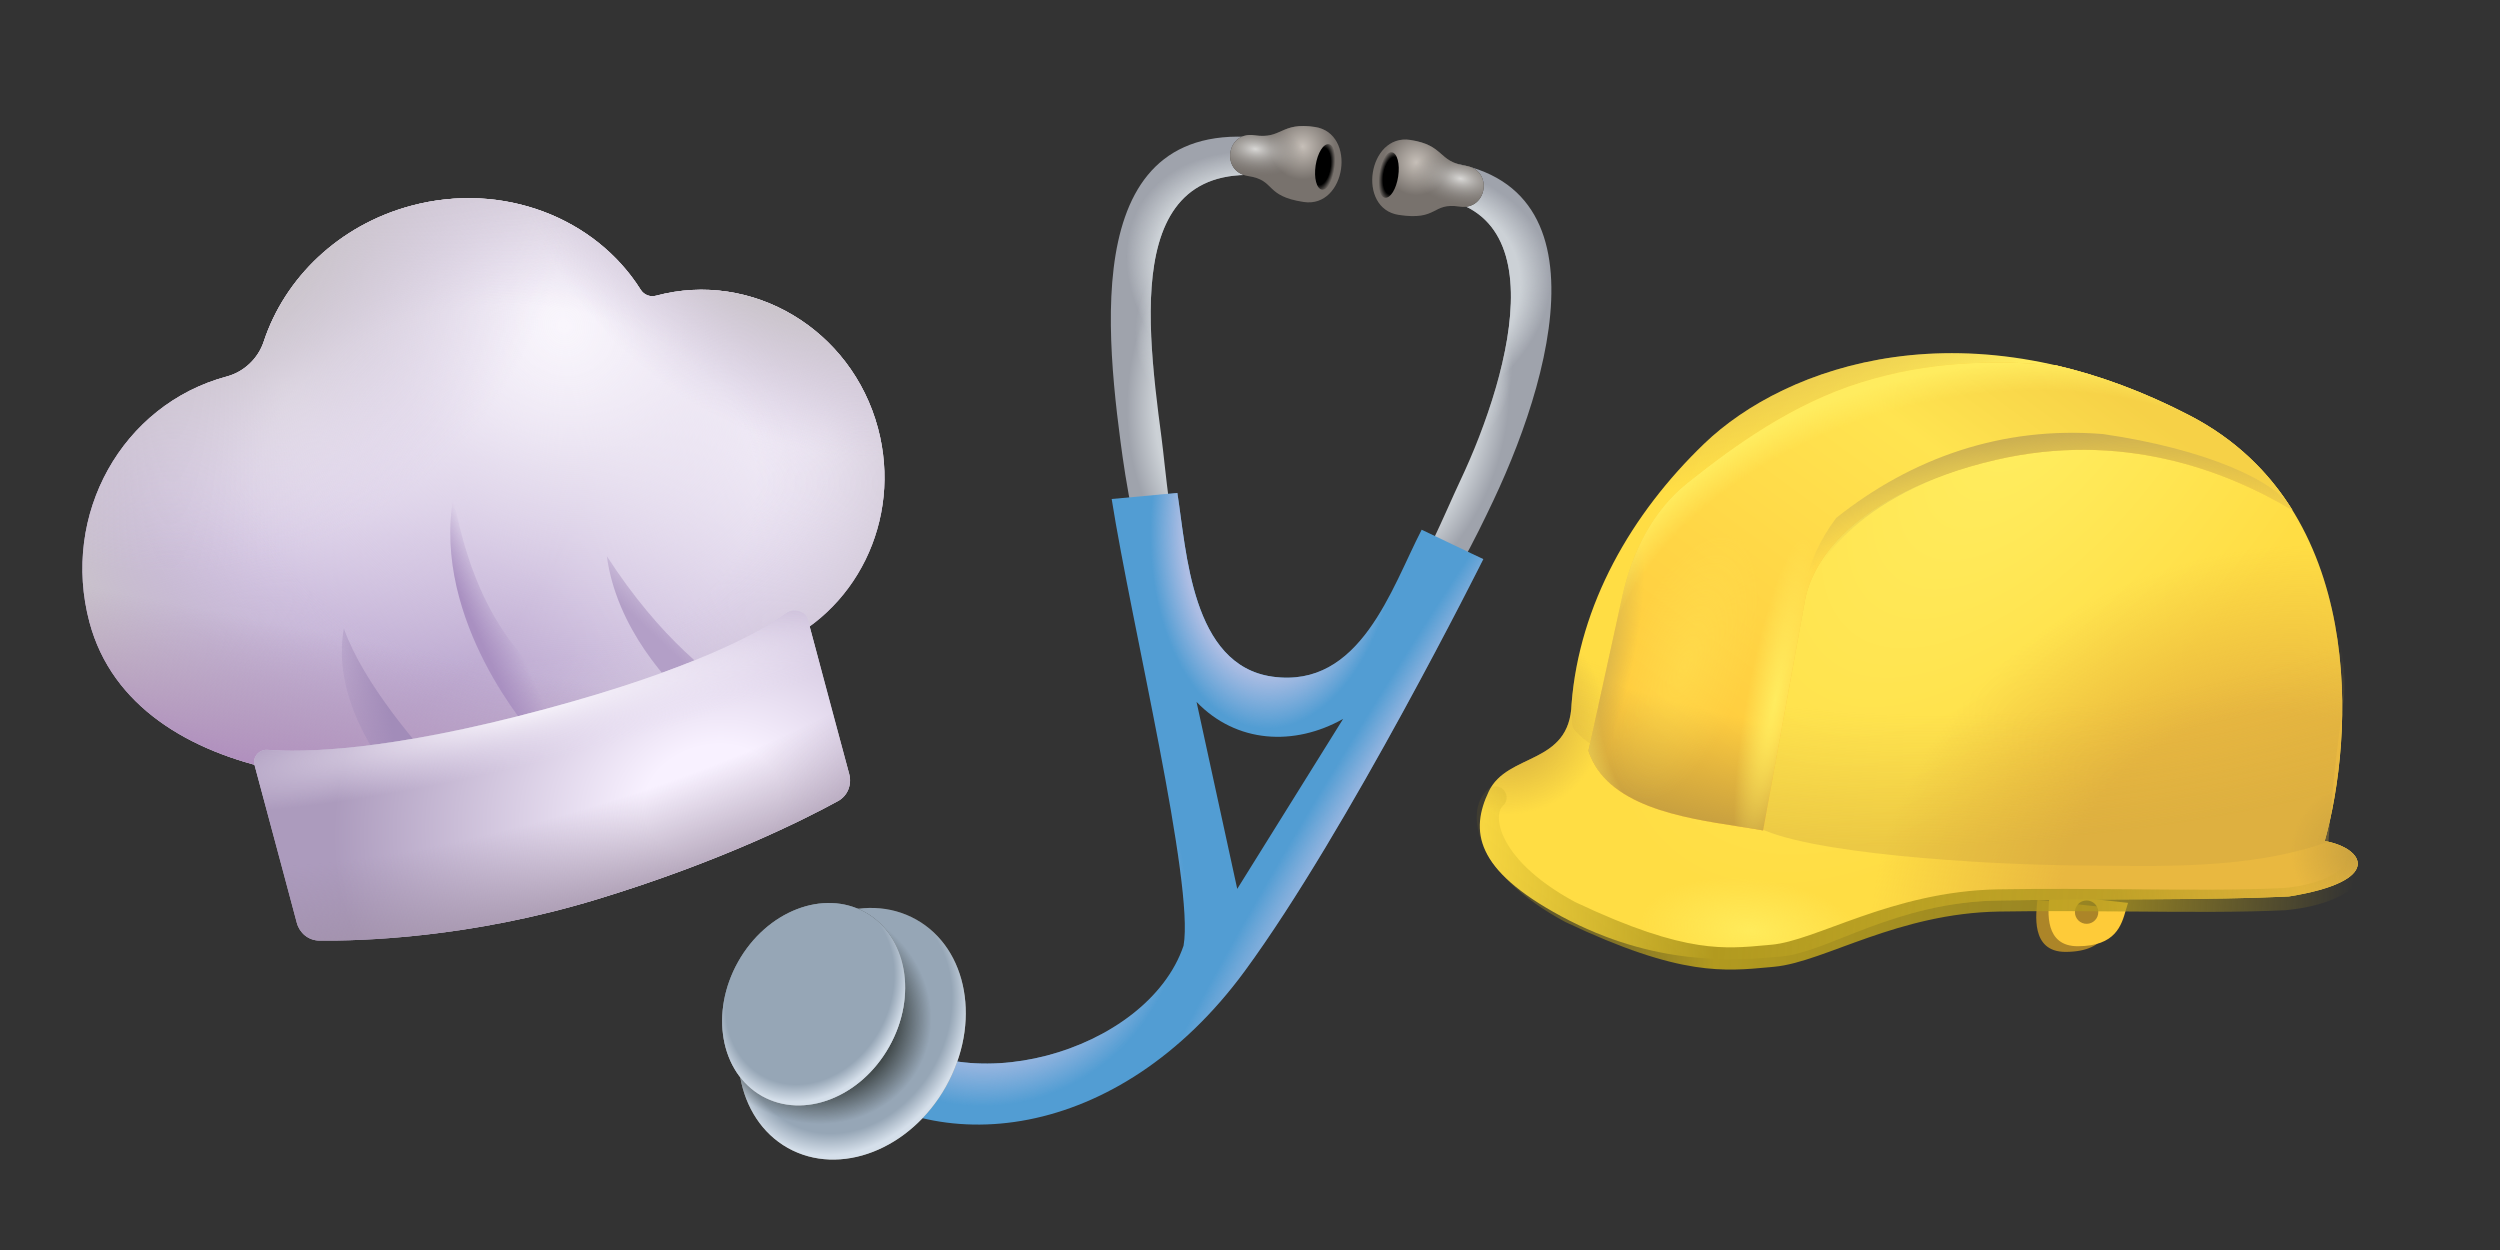 <svg viewBox="0 0 240 120" fill="none" xmlns="http://www.w3.org/2000/svg">
<rect x="0" y="0" width="240" height="120" fill="#333333" stroke="none"/>
<path d="M8.592 59.747C5.821 49.406 11.72 38.84 21.769 36.147C23.43 35.702 24.783 34.421 25.322 32.788C27.33 26.707 32.509 21.622 39.473 19.756C48.269 17.399 57.165 20.914 61.507 27.817C61.816 28.308 62.414 28.542 62.974 28.392C72.2 25.919 81.742 31.613 84.286 41.108C86.652 49.938 82.133 58.946 74.068 62.153C72.853 62.636 71.669 63.21 70.596 63.956C65.15 67.744 57.846 70.496 51.389 72.701C38.154 77.22 12.902 75.832 8.592 59.747Z" fill="url(#paint0_radial_7656_662)"/>
<path d="M8.592 59.747C5.821 49.406 11.72 38.84 21.769 36.147C23.43 35.702 24.783 34.421 25.322 32.788C27.33 26.707 32.509 21.622 39.473 19.756C48.269 17.399 57.165 20.914 61.507 27.817C61.816 28.308 62.414 28.542 62.974 28.392C72.2 25.919 81.742 31.613 84.286 41.108C86.652 49.938 82.133 58.946 74.068 62.153C72.853 62.636 71.669 63.21 70.596 63.956C65.15 67.744 57.846 70.496 51.389 72.701C38.154 77.22 12.902 75.832 8.592 59.747Z" fill="url(#paint1_radial_7656_662)"/>
<path d="M8.592 59.747C5.821 49.406 11.72 38.84 21.769 36.147C23.43 35.702 24.783 34.421 25.322 32.788C27.33 26.707 32.509 21.622 39.473 19.756C48.269 17.399 57.165 20.914 61.507 27.817C61.816 28.308 62.414 28.542 62.974 28.392C72.2 25.919 81.742 31.613 84.286 41.108C86.652 49.938 82.133 58.946 74.068 62.153C72.853 62.636 71.669 63.21 70.596 63.956C65.15 67.744 57.846 70.496 51.389 72.701C38.154 77.22 12.902 75.832 8.592 59.747Z" fill="url(#paint2_radial_7656_662)"/>
<path d="M8.592 59.747C5.821 49.406 11.72 38.84 21.769 36.147C23.43 35.702 24.783 34.421 25.322 32.788C27.33 26.707 32.509 21.622 39.473 19.756C48.269 17.399 57.165 20.914 61.507 27.817C61.816 28.308 62.414 28.542 62.974 28.392C72.2 25.919 81.742 31.613 84.286 41.108C86.652 49.938 82.133 58.946 74.068 62.153C72.853 62.636 71.669 63.21 70.596 63.956C65.15 67.744 57.846 70.496 51.389 72.701C38.154 77.22 12.902 75.832 8.592 59.747Z" fill="url(#paint3_radial_7656_662)"/>
<path d="M8.592 59.747C5.821 49.406 11.72 38.84 21.769 36.147C23.43 35.702 24.783 34.421 25.322 32.788C27.33 26.707 32.509 21.622 39.473 19.756C48.269 17.399 57.165 20.914 61.507 27.817C61.816 28.308 62.414 28.542 62.974 28.392C72.2 25.919 81.742 31.613 84.286 41.108C86.652 49.938 82.133 58.946 74.068 62.153C72.853 62.636 71.669 63.21 70.596 63.956C65.15 67.744 57.846 70.496 51.389 72.701C38.154 77.22 12.902 75.832 8.592 59.747Z" fill="url(#paint4_radial_7656_662)"/>
<path d="M8.592 59.747C5.821 49.406 11.72 38.84 21.769 36.147C23.43 35.702 24.783 34.421 25.322 32.788C27.33 26.707 32.509 21.622 39.473 19.756C48.269 17.399 57.165 20.914 61.507 27.817C61.816 28.308 62.414 28.542 62.974 28.392C72.2 25.919 81.742 31.613 84.286 41.108C86.652 49.938 82.133 58.946 74.068 62.153C72.853 62.636 71.669 63.21 70.596 63.956C65.15 67.744 57.846 70.496 51.389 72.701C38.154 77.22 12.902 75.832 8.592 59.747Z" fill="url(#paint5_radial_7656_662)"/>
<path d="M8.592 59.747C5.821 49.406 11.72 38.84 21.769 36.147C23.43 35.702 24.783 34.421 25.322 32.788C27.33 26.707 32.509 21.622 39.473 19.756C48.269 17.399 57.165 20.914 61.507 27.817C61.816 28.308 62.414 28.542 62.974 28.392C72.2 25.919 81.742 31.613 84.286 41.108C86.652 49.938 82.133 58.946 74.068 62.153C72.853 62.636 71.669 63.21 70.596 63.956C65.15 67.744 57.846 70.496 51.389 72.701C38.154 77.22 12.902 75.832 8.592 59.747Z" fill="url(#paint6_radial_7656_662)"/>
<path d="M8.592 59.747C5.821 49.406 11.72 38.84 21.769 36.147C23.43 35.702 24.783 34.421 25.322 32.788C27.33 26.707 32.509 21.622 39.473 19.756C48.269 17.399 57.165 20.914 61.507 27.817C61.816 28.308 62.414 28.542 62.974 28.392C72.2 25.919 81.742 31.613 84.286 41.108C86.652 49.938 82.133 58.946 74.068 62.153C72.853 62.636 71.669 63.21 70.596 63.956C65.15 67.744 57.846 70.496 51.389 72.701C38.154 77.22 12.902 75.832 8.592 59.747Z" fill="url(#paint7_radial_7656_662)"/>
<path d="M8.592 59.747C5.821 49.406 11.72 38.84 21.769 36.147C23.43 35.702 24.783 34.421 25.322 32.788C27.33 26.707 32.509 21.622 39.473 19.756C48.269 17.399 57.165 20.914 61.507 27.817C61.816 28.308 62.414 28.542 62.974 28.392C72.2 25.919 81.742 31.613 84.286 41.108C86.652 49.938 82.133 58.946 74.068 62.153C72.853 62.636 71.669 63.21 70.596 63.956C65.15 67.744 57.846 70.496 51.389 72.701C38.154 77.22 12.902 75.832 8.592 59.747Z" fill="url(#paint8_linear_7656_662)"/>
<path d="M43.045 74.791C40.144 71.701 34.876 65.611 33.01 60.338C31.868 66.643 35.962 72.681 38.532 75.746L43.045 74.791Z" fill="url(#paint9_linear_7656_662)"/>
<path d="M71.497 66.939C68.617 65.258 63.444 61.405 58.256 53.39C59.196 60.268 64.058 65.541 66.981 68.149L71.497 66.939Z" fill="url(#paint10_linear_7656_662)"/>
<path d="M43.523 47.727C45.621 59.275 50.842 65.79 58.27 68.291L51.102 70.473C51.102 70.473 41.431 59.669 43.523 47.727Z" fill="url(#paint11_linear_7656_662)"/>
<path d="M24.428 73.412C24.23 72.672 24.903 71.927 25.668 71.986C28.92 72.238 37.139 72.18 52.426 68.051C66.692 64.197 72.984 60.669 75.516 58.849C76.189 58.365 77.338 58.687 77.552 59.487L81.525 74.312C81.797 75.328 81.371 76.395 80.448 76.9C77.253 78.649 69.184 82.718 57.327 86.328C45.097 90.051 34.608 90.341 30.636 90.292C29.619 90.28 28.76 89.578 28.496 88.595L24.428 73.412Z" fill="url(#paint12_radial_7656_662)"/>
<path d="M24.428 73.412C24.23 72.672 24.903 71.927 25.668 71.986C28.92 72.238 37.139 72.18 52.426 68.051C66.692 64.197 72.984 60.669 75.516 58.849C76.189 58.365 77.338 58.687 77.552 59.487L81.525 74.312C81.797 75.328 81.371 76.395 80.448 76.9C77.253 78.649 69.184 82.718 57.327 86.328C45.097 90.051 34.608 90.341 30.636 90.292C29.619 90.28 28.76 89.578 28.496 88.595L24.428 73.412Z" fill="url(#paint13_radial_7656_662)"/>
<path d="M24.428 73.412C24.23 72.672 24.903 71.927 25.668 71.986C28.92 72.238 37.139 72.18 52.426 68.051C66.692 64.197 72.984 60.669 75.516 58.849C76.189 58.365 77.338 58.687 77.552 59.487L81.525 74.312C81.797 75.328 81.371 76.395 80.448 76.9C77.253 78.649 69.184 82.718 57.327 86.328C45.097 90.051 34.608 90.341 30.636 90.292C29.619 90.28 28.76 89.578 28.496 88.595L24.428 73.412Z" fill="url(#paint14_radial_7656_662)"/>
<path d="M24.428 73.412C24.23 72.672 24.903 71.927 25.668 71.986C28.92 72.238 37.139 72.18 52.426 68.051C66.692 64.197 72.984 60.669 75.516 58.849C76.189 58.365 77.338 58.687 77.552 59.487L81.525 74.312C81.797 75.328 81.371 76.395 80.448 76.9C77.253 78.649 69.184 82.718 57.327 86.328C45.097 90.051 34.608 90.341 30.636 90.292C29.619 90.28 28.76 89.578 28.496 88.595L24.428 73.412Z" fill="url(#paint15_radial_7656_662)"/>
<path d="M198.316 91.382C202.487 91.363 202.588 88.718 203.117 87.219L195.593 86.389C195.48 87.63 194.872 91.398 198.316 91.382Z" fill="#AC8528"/>
<path fill-rule="evenodd" clip-rule="evenodd" d="M204.09 87.338C203.662 88.842 203.098 90.821 199.492 90.838C196.256 90.853 196.597 87.526 196.744 86.096C196.753 86.004 196.762 85.92 196.769 85.845L204.293 86.674C204.221 86.878 204.157 87.102 204.09 87.338ZM200.113 88.669C199.504 88.558 199.1 87.974 199.211 87.365C199.322 86.755 199.906 86.352 200.515 86.463C201.125 86.573 201.529 87.157 201.418 87.767C201.307 88.376 200.723 88.78 200.113 88.669Z" fill="#FECB39"/>
<path d="M210.259 39.917C227.306 48.781 225.97 70.823 223.171 80.736C227.014 81.436 228.88 84.595 219.719 86.063C212.207 86.431 201.812 86.274 191.854 86.445C181.896 86.616 175.54 91.404 170.997 91.817C166.455 92.23 158.83 92.782 149.895 87.972C141.533 83.47 141.138 79.721 142.923 75.98C144.709 72.239 150.697 73.486 150.872 67.562C151.609 58.074 156.575 49.342 163.613 42.585C171.435 35.076 188.95 28.837 210.259 39.917Z" fill="url(#paint16_radial_7656_662)"/>
<path d="M210.259 39.917C227.306 48.781 225.97 70.823 223.171 80.736C227.014 81.436 228.88 84.595 219.719 86.063C212.207 86.431 201.812 86.274 191.854 86.445C181.896 86.616 175.54 91.404 170.997 91.817C166.455 92.23 158.83 92.782 149.895 87.972C141.533 83.47 141.138 79.721 142.923 75.98C144.709 72.239 150.697 73.486 150.872 67.562C151.609 58.074 156.575 49.342 163.613 42.585C171.435 35.076 188.95 28.837 210.259 39.917Z" fill="url(#paint17_radial_7656_662)"/>
<path d="M210.259 39.917C227.306 48.781 225.97 70.823 223.171 80.736C227.014 81.436 228.88 84.595 219.719 86.063C212.207 86.431 201.812 86.274 191.854 86.445C181.896 86.616 175.54 91.404 170.997 91.817C166.455 92.23 158.83 92.782 149.895 87.972C141.533 83.47 141.138 79.721 142.923 75.98C144.709 72.239 150.697 73.486 150.872 67.562C151.609 58.074 156.575 49.342 163.613 42.585C171.435 35.076 188.95 28.837 210.259 39.917Z" fill="url(#paint18_linear_7656_662)"/>
<path d="M210.259 39.917C227.306 48.781 225.97 70.823 223.171 80.736C227.014 81.436 228.88 84.595 219.719 86.063C212.207 86.431 201.812 86.274 191.854 86.445C181.896 86.616 175.54 91.404 170.997 91.817C166.455 92.23 158.83 92.782 149.895 87.972C141.533 83.47 141.138 79.721 142.923 75.98C144.709 72.239 150.697 73.486 150.872 67.562C151.609 58.074 156.575 49.342 163.613 42.585C171.435 35.076 188.95 28.837 210.259 39.917Z" fill="url(#paint19_radial_7656_662)"/>
<path d="M210.259 39.917C227.306 48.781 225.97 70.823 223.171 80.736C227.014 81.436 228.88 84.595 219.719 86.063C212.207 86.431 201.812 86.274 191.854 86.445C181.896 86.616 175.54 91.404 170.997 91.817C166.455 92.23 158.83 92.782 149.895 87.972C141.533 83.47 141.138 79.721 142.923 75.98C144.709 72.239 150.697 73.486 150.872 67.562C151.609 58.074 156.575 49.342 163.613 42.585C171.435 35.076 188.95 28.837 210.259 39.917Z" fill="url(#paint20_radial_7656_662)"/>
<path d="M210.259 39.917C227.306 48.781 225.97 70.823 223.171 80.736C227.014 81.436 228.88 84.595 219.719 86.063C212.207 86.431 201.812 86.274 191.854 86.445C181.896 86.616 175.54 91.404 170.997 91.817C166.455 92.23 158.83 92.782 149.895 87.972C141.533 83.47 141.138 79.721 142.923 75.98C144.709 72.239 150.697 73.486 150.872 67.562C151.609 58.074 156.575 49.342 163.613 42.585C171.435 35.076 188.95 28.837 210.259 39.917Z" fill="url(#paint21_radial_7656_662)"/>
<path d="M199.664 83.084C207.002 83.13 215.835 83.549 223.532 80.8C223.664 78.715 224.129 73.166 224.935 67.655C225.741 62.143 222.931 55.501 221.425 52.869C210.01 64.439 180.334 62.506 175.127 60.44C169.919 58.374 161.363 46.764 156.885 50.912C152.407 55.059 150.25 68.908 151.058 69.952C153.569 73.196 163.995 76.585 168.471 79.261C172.947 81.938 190.492 83.026 199.664 83.084Z" fill="url(#paint22_radial_7656_662)"/>
<path d="M220.081 48.986C213.498 45.062 203.592 41.383 191.621 44.145C177.682 47.361 173.917 54.14 173.282 57.623L169.256 79.722C168.524 79.588 167.713 79.463 166.853 79.331C161.481 78.503 154.202 77.381 152.491 72.075L155.729 57.305C156.657 53.07 158.622 49.055 162.016 46.358C166.57 42.739 172.097 38.76 178.707 36.705C185.178 34.693 191.218 34.532 197.376 35.075C201.466 36.023 205.779 37.587 210.259 39.916C214.662 42.206 217.839 45.374 220.081 48.986Z" fill="url(#paint23_linear_7656_662)"/>
<path d="M220.081 48.986C213.498 45.062 203.592 41.383 191.621 44.145C177.682 47.361 173.917 54.14 173.282 57.623L169.256 79.722C168.524 79.588 167.713 79.463 166.853 79.331C161.481 78.503 154.202 77.381 152.491 72.075L155.729 57.305C156.657 53.07 158.622 49.055 162.016 46.358C166.57 42.739 172.097 38.76 178.707 36.705C185.178 34.693 191.218 34.532 197.376 35.075C201.466 36.023 205.779 37.587 210.259 39.916C214.662 42.206 217.839 45.374 220.081 48.986Z" fill="url(#paint24_linear_7656_662)"/>
<path d="M220.081 48.986C213.498 45.062 203.592 41.383 191.621 44.145C177.682 47.361 173.917 54.14 173.282 57.623L169.256 79.722C168.524 79.588 167.713 79.463 166.853 79.331C161.481 78.503 154.202 77.381 152.491 72.075L155.729 57.305C156.657 53.07 158.622 49.055 162.016 46.358C166.57 42.739 172.097 38.76 178.707 36.705C185.178 34.693 191.218 34.532 197.376 35.075C201.466 36.023 205.779 37.587 210.259 39.916C214.662 42.206 217.839 45.374 220.081 48.986Z" fill="url(#paint25_radial_7656_662)"/>
<path d="M220.081 48.986C213.498 45.062 203.592 41.383 191.621 44.145C177.682 47.361 173.917 54.14 173.282 57.623L169.256 79.722C168.524 79.588 167.713 79.463 166.853 79.331C161.481 78.503 154.202 77.381 152.491 72.075L155.729 57.305C156.657 53.07 158.622 49.055 162.016 46.358C166.57 42.739 172.097 38.76 178.707 36.705C185.178 34.693 191.218 34.532 197.376 35.075C201.466 36.023 205.779 37.587 210.259 39.916C214.662 42.206 217.839 45.374 220.081 48.986Z" fill="url(#paint26_radial_7656_662)"/>
<path d="M220.081 48.986C213.498 45.062 203.592 41.383 191.621 44.145C177.682 47.361 173.917 54.14 173.282 57.623L169.256 79.722C168.524 79.588 167.713 79.463 166.853 79.331C161.481 78.503 154.202 77.381 152.491 72.075L155.729 57.305C156.657 53.07 158.622 49.055 162.016 46.358C166.57 42.739 172.097 38.76 178.707 36.705C185.178 34.693 191.218 34.532 197.376 35.075C201.466 36.023 205.779 37.587 210.259 39.916C214.662 42.206 217.839 45.374 220.081 48.986Z" fill="url(#paint27_radial_7656_662)"/>
<path d="M220.081 48.986C213.498 45.062 203.592 41.383 191.621 44.145C177.682 47.361 173.917 54.14 173.282 57.623L169.256 79.722C168.524 79.588 167.713 79.463 166.853 79.331C161.481 78.503 154.202 77.381 152.491 72.075L155.729 57.305C156.657 53.07 158.622 49.055 162.016 46.358C166.57 42.739 172.097 38.76 178.707 36.705C185.178 34.693 191.218 34.532 197.376 35.075C201.466 36.023 205.779 37.587 210.259 39.916C214.662 42.206 217.839 45.374 220.081 48.986Z" fill="url(#paint28_radial_7656_662)"/>
<path d="M220.081 48.986C213.498 45.062 203.592 41.383 191.621 44.145C177.682 47.361 173.917 54.14 173.282 57.623L169.256 79.722C168.524 79.588 167.713 79.463 166.853 79.331C161.481 78.503 154.202 77.381 152.491 72.075L155.729 57.305C156.657 53.07 158.622 49.055 162.016 46.358C166.57 42.739 172.097 38.76 178.707 36.705C185.178 34.693 191.218 34.532 197.376 35.075C201.466 36.023 205.779 37.587 210.259 39.916C214.662 42.206 217.839 45.374 220.081 48.986Z" fill="url(#paint29_radial_7656_662)"/>
<path d="M220.082 48.983C213.498 45.06 203.593 41.381 191.622 44.143C177.683 47.359 173.755 55.033 173.283 57.621C173.283 57.621 172.904 54.258 176.274 49.722C183.573 43.921 192.247 40.891 201.876 41.669C211.729 43.092 218.727 46.228 220.082 48.983Z" fill="url(#paint30_radial_7656_662)"/>
<path fill-rule="evenodd" clip-rule="evenodd" d="M226.381 81.843C225.802 81.737 225.246 82.121 225.141 82.701C225.085 83.008 224.747 83.55 223.703 84.099C222.701 84.626 221.211 85.064 219.258 85.252C215.021 85.459 210.043 85.417 204.702 85.373C200.572 85.338 196.225 85.302 191.835 85.377C186.691 85.466 182.288 86.73 178.643 87.999C177.734 88.316 176.869 88.633 176.055 88.933L176.051 88.934C175.232 89.235 174.469 89.515 173.749 89.763C172.295 90.262 171.099 90.598 170.099 90.689C169.93 90.704 169.764 90.72 169.598 90.735C167.513 90.928 165.625 91.104 163.06 90.709C160.285 90.282 156.668 89.177 151.226 86.603C147.193 84.427 145.207 82.16 144.386 80.412C143.523 78.572 144.007 77.584 144.25 77.385C144.705 77.01 144.77 76.338 144.396 75.883C144.022 75.428 143.35 75.363 142.895 75.737C141.532 76.858 141.421 79.116 142.455 81.318C143.53 83.608 145.927 86.172 150.239 88.494L150.288 88.52L150.289 88.519C155.85 91.152 159.68 92.348 162.736 92.818C165.568 93.253 167.693 93.055 169.775 92.861C169.948 92.845 170.12 92.829 170.292 92.813C171.564 92.698 172.966 92.288 174.442 91.78C175.186 91.525 175.969 91.237 176.781 90.939L176.787 90.936C177.604 90.636 178.454 90.324 179.344 90.014C182.903 88.775 187.057 87.593 191.872 87.51C196.122 87.437 200.435 87.472 204.568 87.505C210.001 87.549 215.124 87.591 219.388 87.382L219.437 87.379L219.437 87.378C221.589 87.173 223.376 86.681 224.696 85.987C225.979 85.313 227.011 84.339 227.239 83.083C227.345 82.504 226.961 81.948 226.381 81.843Z" fill="url(#paint31_linear_7656_662)"/>
<path fill-rule="evenodd" clip-rule="evenodd" d="M133.903 15.435L134.227 18.965C150.124 17.506 145.195 35.545 140.166 46.184C137.474 51.878 131.445 67.848 122.414 66.922C113.204 65.977 112.289 47.941 111.51 42.05C109.855 29.537 107.887 12.858 125.261 17.627L125.749 14.181C104.516 8.251 105.718 28.403 107.571 42.412C108.526 49.636 111.415 67.936 122.211 69.043C132.621 70.111 140.158 54.832 143.367 48.044C149.602 34.855 154.975 14.022 133.903 15.435Z" fill="url(#paint32_radial_7656_662)"/>
<path fill-rule="evenodd" clip-rule="evenodd" d="M133.903 15.435L134.227 18.965C150.124 17.506 145.195 35.545 140.166 46.184C137.474 51.878 131.445 67.848 122.414 66.922C113.204 65.977 112.289 47.941 111.51 42.05C109.855 29.537 107.887 12.858 125.261 17.627L125.749 14.181C104.516 8.251 105.718 28.403 107.571 42.412C108.526 49.636 111.415 67.936 122.211 69.043C132.621 70.111 140.158 54.832 143.367 48.044C149.602 34.855 154.975 14.022 133.903 15.435Z" fill="url(#paint33_radial_7656_662)"/>
<path fill-rule="evenodd" clip-rule="evenodd" d="M133.903 15.435L134.227 18.965C150.124 17.506 145.195 35.545 140.166 46.184C137.474 51.878 131.445 67.848 122.414 66.922C113.204 65.977 112.289 47.941 111.51 42.05C109.855 29.537 107.887 12.858 125.261 17.627L125.749 14.181C104.516 8.251 105.718 28.403 107.571 42.412C108.526 49.636 111.415 67.936 122.211 69.043C132.621 70.111 140.158 54.832 143.367 48.044C149.602 34.855 154.975 14.022 133.903 15.435Z" fill="url(#paint34_radial_7656_662)"/>
<path d="M135.374 13.433C138.699 13.937 138.021 15.509 140.698 15.915C143.376 16.32 142.783 20.237 140.105 19.831C137.428 19.426 138.084 21.207 134.284 20.631C130.216 20.015 131.343 12.823 135.374 13.433Z" fill="url(#paint35_radial_7656_662)"/>
<path d="M135.374 13.433C138.699 13.937 138.021 15.509 140.698 15.915C143.376 16.32 142.783 20.237 140.105 19.831C137.428 19.426 138.084 21.207 134.284 20.631C130.216 20.015 131.343 12.823 135.374 13.433Z" fill="url(#paint36_radial_7656_662)"/>
<path d="M135.374 13.433C138.699 13.937 138.021 15.509 140.698 15.915C143.376 16.32 142.783 20.237 140.105 19.831C137.428 19.426 138.084 21.207 134.284 20.631C130.216 20.015 131.343 12.823 135.374 13.433Z" fill="url(#paint37_radial_7656_662)"/>
<path d="M132.957 18.98C133.475 19.058 134.043 18.145 134.225 16.941C134.408 15.736 134.136 14.695 133.618 14.617C133.1 14.539 132.533 15.452 132.35 16.657C132.168 17.861 132.44 18.901 132.957 18.98Z" fill="url(#paint38_radial_7656_662)"/>
<path d="M126.242 12.191C122.917 11.687 123.099 13.39 120.422 12.985C117.744 12.579 117.151 16.496 119.829 16.902C122.506 17.307 121.352 18.814 125.152 19.389C129.22 20.005 130.273 12.802 126.242 12.191Z" fill="url(#paint39_radial_7656_662)"/>
<path d="M126.242 12.191C122.917 11.687 123.099 13.39 120.422 12.985C117.744 12.579 117.151 16.496 119.829 16.902C122.506 17.307 121.352 18.814 125.152 19.389C129.22 20.005 130.273 12.802 126.242 12.191Z" fill="url(#paint40_radial_7656_662)"/>
<path d="M126.242 12.191C122.917 11.687 123.099 13.39 120.422 12.985C117.744 12.579 117.151 16.496 119.829 16.902C122.506 17.307 121.352 18.814 125.152 19.389C129.22 20.005 130.273 12.802 126.242 12.191Z" fill="url(#paint41_radial_7656_662)"/>
<path d="M126.908 18.205C126.391 18.126 126.119 17.086 126.301 15.881C126.484 14.677 127.051 13.764 127.569 13.842C128.087 13.92 128.359 14.96 128.176 16.165C127.994 17.37 127.426 18.283 126.908 18.205Z" fill="url(#paint42_radial_7656_662)"/>
<path fill-rule="evenodd" clip-rule="evenodd" d="M142.396 53.676L136.481 50.853C133.564 56.499 130.6 66.137 122.156 64.96C114.369 63.874 113.91 52.921 113.026 47.324L106.721 47.903C108.615 59.897 114.681 84.88 113.621 90.789C110.113 101.09 91.945 106.157 84.038 98.195L79.808 102.864C89.535 111.446 107.329 109.807 119.499 93.212C129.37 79.75 142.396 53.676 142.396 53.676ZM114.868 67.384C118.695 71.364 124.251 71.655 128.939 69.015L118.775 85.333L114.868 67.384Z" fill="#529DD3"/>
<path fill-rule="evenodd" clip-rule="evenodd" d="M142.396 53.676L136.481 50.853C133.564 56.499 130.6 66.137 122.156 64.96C114.369 63.874 113.91 52.921 113.026 47.324L106.721 47.903C108.615 59.897 114.681 84.88 113.621 90.789C110.113 101.09 91.945 106.157 84.038 98.195L79.808 102.864C89.535 111.446 107.329 109.807 119.499 93.212C129.37 79.75 142.396 53.676 142.396 53.676ZM114.868 67.384C118.695 71.364 124.251 71.655 128.939 69.015L118.775 85.333L114.868 67.384Z" fill="url(#paint43_radial_7656_662)"/>
<path fill-rule="evenodd" clip-rule="evenodd" d="M142.396 53.676L136.481 50.853C133.564 56.499 130.6 66.137 122.156 64.96C114.369 63.874 113.91 52.921 113.026 47.324L106.721 47.903C108.615 59.897 114.681 84.88 113.621 90.789C110.113 101.09 91.945 106.157 84.038 98.195L79.808 102.864C89.535 111.446 107.329 109.807 119.499 93.212C129.37 79.75 142.396 53.676 142.396 53.676ZM114.868 67.384C118.695 71.364 124.251 71.655 128.939 69.015L118.775 85.333L114.868 67.384Z" fill="url(#paint44_radial_7656_662)"/>
<path fill-rule="evenodd" clip-rule="evenodd" d="M142.396 53.676L136.481 50.853C133.564 56.499 130.6 66.137 122.156 64.96C114.369 63.874 113.91 52.921 113.026 47.324L106.721 47.903C108.615 59.897 114.681 84.88 113.621 90.789C110.113 101.09 91.945 106.157 84.038 98.195L79.808 102.864C89.535 111.446 107.329 109.807 119.499 93.212C129.37 79.75 142.396 53.676 142.396 53.676ZM114.868 67.384C118.695 71.364 124.251 71.655 128.939 69.015L118.775 85.333L114.868 67.384Z" fill="url(#paint45_radial_7656_662)"/>
<path d="M72.783 94.17C69.377 100.223 70.651 107.4 75.628 110.2C80.605 113.001 87.4 110.364 90.806 104.311C94.212 98.258 92.939 91.081 87.962 88.281C82.985 85.48 76.189 88.117 72.783 94.17Z" fill="url(#paint46_radial_7656_662)"/>
<path d="M72.783 94.17C69.377 100.223 70.651 107.4 75.628 110.2C80.605 113.001 87.4 110.364 90.806 104.311C94.212 98.258 92.939 91.081 87.962 88.281C82.985 85.48 76.189 88.117 72.783 94.17Z" fill="url(#paint47_radial_7656_662)"/>
<path d="M72.783 94.17C69.377 100.223 70.651 107.4 75.628 110.2C80.605 113.001 87.4 110.364 90.806 104.311C94.212 98.258 92.939 91.081 87.962 88.281C82.985 85.48 76.189 88.117 72.783 94.17Z" fill="url(#paint48_radial_7656_662)"/>
<path d="M70.863 92.326C68.124 97.195 69.148 102.968 73.151 105.221C77.154 107.473 82.621 105.353 85.36 100.484C88.1 95.615 87.075 89.842 83.072 87.589C79.069 85.337 73.603 87.458 70.863 92.326Z" fill="url(#paint49_radial_7656_662)"/>
<path d="M70.863 92.326C68.124 97.195 69.148 102.968 73.151 105.221C77.154 107.473 82.621 105.353 85.36 100.484C88.1 95.615 87.075 89.842 83.072 87.589C79.069 85.337 73.603 87.458 70.863 92.326Z" fill="url(#paint50_radial_7656_662)"/>
<path d="M70.863 92.326C68.124 97.195 69.148 102.968 73.151 105.221C77.154 107.473 82.621 105.353 85.36 100.484C88.1 95.615 87.075 89.842 83.072 87.589C79.069 85.337 73.603 87.458 70.863 92.326Z" fill="url(#paint51_radial_7656_662)"/>
<path d="M70.863 92.326C68.124 97.195 69.148 102.968 73.151 105.221C77.154 107.473 82.621 105.353 85.36 100.484C88.1 95.615 87.075 89.842 83.072 87.589C79.069 85.337 73.603 87.458 70.863 92.326Z" fill="url(#paint52_radial_7656_662)"/>
<defs>
<radialGradient id="paint0_radial_7656_662" cx="0" cy="0" r="1" gradientUnits="userSpaceOnUse" gradientTransform="translate(30.637 61.907) rotate(-90) scale(44.63 98.549)">
<stop offset="0.244" stop-color="#AA92C2"/>
<stop offset="1" stop-color="#D5D3D8"/>
</radialGradient>
<radialGradient id="paint1_radial_7656_662" cx="0" cy="0" r="1" gradientUnits="userSpaceOnUse" gradientTransform="translate(51.861 22.004) rotate(-180) scale(19.698 22.934)">
<stop stop-color="#F9F6FC"/>
<stop offset="1" stop-color="#E7DDF2" stop-opacity="0"/>
</radialGradient>
<radialGradient id="paint2_radial_7656_662" cx="0" cy="0" r="1" gradientUnits="userSpaceOnUse" gradientTransform="translate(79.24 41.332) rotate(180) scale(35.183 40.964)">
<stop stop-color="#F9F6FC"/>
<stop offset="1" stop-color="#E7DDF2" stop-opacity="0"/>
</radialGradient>
<radialGradient id="paint3_radial_7656_662" cx="0" cy="0" r="1" gradientUnits="userSpaceOnUse" gradientTransform="translate(27.208 36.86) rotate(-175.071) scale(30.216 35.112)">
<stop stop-color="#F9F6FC"/>
<stop offset="1" stop-color="#E7DDF2" stop-opacity="0"/>
</radialGradient>
<radialGradient id="paint4_radial_7656_662" cx="0" cy="0" r="1" gradientUnits="userSpaceOnUse" gradientTransform="translate(54.075 31.26) rotate(159.695) scale(45.308 51.085)">
<stop stop-color="#F9F6FC"/>
<stop offset="1" stop-color="#E7DDF2" stop-opacity="0"/>
</radialGradient>
<radialGradient id="paint5_radial_7656_662" cx="0" cy="0" r="1" gradientUnits="userSpaceOnUse" gradientTransform="translate(48.764 46.38) rotate(90) scale(31.877 44.77)">
<stop offset="0.536" stop-color="#D3C6DF" stop-opacity="0"/>
<stop offset="1" stop-color="#CAC4CA"/>
</radialGradient>
<radialGradient id="paint6_radial_7656_662" cx="0" cy="0" r="1" gradientUnits="userSpaceOnUse" gradientTransform="translate(75.631 19.025) rotate(128.69) scale(21.404 29.369)">
<stop offset="0.445" stop-color="#CAC4CA"/>
<stop offset="1" stop-color="#D3C6DF" stop-opacity="0"/>
</radialGradient>
<radialGradient id="paint7_radial_7656_662" cx="0" cy="0" r="1" gradientUnits="userSpaceOnUse" gradientTransform="translate(17.669 17.532) rotate(40.319) scale(36.559 37.89)">
<stop offset="0.359" stop-color="#CAC4CA"/>
<stop offset="1" stop-color="#D3C6DF" stop-opacity="0"/>
</radialGradient>
<linearGradient id="paint8_linear_7656_662" x1="50.119" y1="78.545" x2="52.79" y2="64.977" gradientUnits="userSpaceOnUse">
<stop stop-color="#B08FBE"/>
<stop offset="1" stop-color="#AB8BB8" stop-opacity="0"/>
</linearGradient>
<linearGradient id="paint9_linear_7656_662" x1="42.864" y1="72.2" x2="32.83" y2="73.704" gradientUnits="userSpaceOnUse">
<stop offset="0.471" stop-color="#A28CB9"/>
<stop offset="1" stop-color="#A28CB9" stop-opacity="0"/>
</linearGradient>
<linearGradient id="paint10_linear_7656_662" x1="60.334" y1="65.509" x2="66.892" y2="58.536" gradientUnits="userSpaceOnUse">
<stop offset="0.519" stop-color="#B39FC7"/>
<stop offset="1" stop-color="#B39FC7" stop-opacity="0"/>
</linearGradient>
<linearGradient id="paint11_linear_7656_662" x1="43.227" y1="61.452" x2="48.431" y2="59.1" gradientUnits="userSpaceOnUse">
<stop offset="0.461" stop-color="#A990C1"/>
<stop offset="1" stop-color="#A990C1" stop-opacity="0"/>
</linearGradient>
<radialGradient id="paint12_radial_7656_662" cx="0" cy="0" r="1" gradientUnits="userSpaceOnUse" gradientTransform="translate(42.753 81.16) rotate(-105) scale(13.928 70.114)">
<stop offset="0.244" stop-color="#A69CAF"/>
<stop offset="1" stop-color="#D1C8DF"/>
</radialGradient>
<radialGradient id="paint13_radial_7656_662" cx="0" cy="0" r="1" gradientUnits="userSpaceOnUse" gradientTransform="translate(68.314 76.868) rotate(-105.277) scale(29.45 36.743)">
<stop offset="0.179" stop-color="#F8F1FF"/>
<stop offset="1" stop-color="#AC9BBD"/>
</radialGradient>
<radialGradient id="paint14_radial_7656_662" cx="0" cy="0" r="1" gradientUnits="userSpaceOnUse" gradientTransform="translate(53.83 67.082) rotate(73.1) scale(22.789 89.377)">
<stop offset="0.473" stop-color="#9A89A1" stop-opacity="0"/>
<stop offset="1" stop-color="#A090A6"/>
</radialGradient>
<radialGradient id="paint15_radial_7656_662" cx="0" cy="0" r="1" gradientUnits="userSpaceOnUse" gradientTransform="translate(51.282 67.871) rotate(-103.792) scale(5.266 36.576)">
<stop stop-color="#F9F6FC"/>
<stop offset="1" stop-color="#E7DDF2" stop-opacity="0"/>
</radialGradient>
<radialGradient id="paint16_radial_7656_662" cx="0" cy="0" r="1" gradientUnits="userSpaceOnUse" gradientTransform="translate(195.672 38.252) rotate(128.528) scale(57.347 27.225)">
<stop stop-color="#FFEE61"/>
<stop offset="1" stop-color="#FFDD44"/>
</radialGradient>
<radialGradient id="paint17_radial_7656_662" cx="0" cy="0" r="1" gradientUnits="userSpaceOnUse" gradientTransform="translate(215.823 84.293) rotate(-115.704) scale(55.849 68.175)">
<stop offset="0.271" stop-color="#E9B840"/>
<stop offset="0.547" stop-color="#E9B840" stop-opacity="0"/>
</radialGradient>
<linearGradient id="paint18_linear_7656_662" x1="174.595" y1="24.541" x2="180.081" y2="40.058" gradientUnits="userSpaceOnUse">
<stop stop-color="#CDAC54"/>
<stop offset="1" stop-color="#CDAC54" stop-opacity="0"/>
</linearGradient>
<radialGradient id="paint19_radial_7656_662" cx="0" cy="0" r="1" gradientUnits="userSpaceOnUse" gradientTransform="translate(144.704 68.728) rotate(69.489) scale(9.526 9.396)">
<stop stop-color="#C8A03F"/>
<stop offset="1" stop-color="#C8A03F" stop-opacity="0"/>
</radialGradient>
<radialGradient id="paint20_radial_7656_662" cx="0" cy="0" r="1" gradientUnits="userSpaceOnUse" gradientTransform="translate(226.564 81.783) rotate(169.848) scale(6.63 6.539)">
<stop stop-color="#C8A03F"/>
<stop offset="1" stop-color="#C8A03F" stop-opacity="0"/>
</radialGradient>
<radialGradient id="paint21_radial_7656_662" cx="0" cy="0" r="1" gradientUnits="userSpaceOnUse" gradientTransform="translate(168.117 89.373) rotate(-83.858) scale(5.018 10.655)">
<stop stop-color="#FFEB5B"/>
<stop offset="1" stop-color="#FFEB5B" stop-opacity="0"/>
</radialGradient>
<radialGradient id="paint22_radial_7656_662" cx="0" cy="0" r="1" gradientUnits="userSpaceOnUse" gradientTransform="translate(191.567 38.991) rotate(86.21) scale(42.043 85.618)">
<stop offset="0.698" stop-color="#C8A03F" stop-opacity="0"/>
<stop offset="1" stop-color="#C8A03F" stop-opacity="0.35"/>
</radialGradient>
<linearGradient id="paint23_linear_7656_662" x1="191.131" y1="33.937" x2="182.336" y2="82.208" gradientUnits="userSpaceOnUse">
<stop offset="0.025" stop-color="#F6D147"/>
<stop offset="0.572" stop-color="#F6D147"/>
<stop offset="1" stop-color="#FFCA3D"/>
</linearGradient>
<linearGradient id="paint24_linear_7656_662" x1="203.734" y1="36.234" x2="171.4" y2="80.215" gradientUnits="userSpaceOnUse">
<stop offset="0.025" stop-color="#F6D147"/>
<stop offset="0.298" stop-color="#FFE450"/>
<stop offset="1" stop-color="#FFCA3D"/>
</linearGradient>
<radialGradient id="paint25_radial_7656_662" cx="0" cy="0" r="1" gradientUnits="userSpaceOnUse" gradientTransform="translate(151.765 66.415) rotate(15.296) scale(4.227 17.221)">
<stop stop-color="#C4A852"/>
<stop offset="1" stop-color="#C4A852" stop-opacity="0"/>
</radialGradient>
<radialGradient id="paint26_radial_7656_662" cx="0" cy="0" r="1" gradientUnits="userSpaceOnUse" gradientTransform="translate(175.97 27.892) rotate(103.133) scale(52.358 95.312)">
<stop offset="0.8" stop-color="#C8A03F" stop-opacity="0"/>
<stop offset="1" stop-color="#C8A03F"/>
</radialGradient>
<radialGradient id="paint27_radial_7656_662" cx="0" cy="0" r="1" gradientUnits="userSpaceOnUse" gradientTransform="translate(189.409 63.099) rotate(-103.172) scale(27.555 40.385)">
<stop offset="0.901" stop-color="#FFEC5F" stop-opacity="0"/>
<stop offset="1" stop-color="#FFEC5F"/>
</radialGradient>
<radialGradient id="paint28_radial_7656_662" cx="0" cy="0" r="1" gradientUnits="userSpaceOnUse" gradientTransform="translate(170.397 67.329) rotate(10.327) scale(3.296 19.288)">
<stop stop-color="#FFEC5F"/>
<stop offset="0.832" stop-color="#FFEC5F" stop-opacity="0"/>
</radialGradient>
<radialGradient id="paint29_radial_7656_662" cx="0" cy="0" r="1" gradientUnits="userSpaceOnUse" gradientTransform="translate(161.696 64.006) rotate(20.054) scale(8.67 20.052)">
<stop stop-color="#FFEB5B" stop-opacity="0.35"/>
<stop offset="0.678" stop-color="#FFEB5B" stop-opacity="0"/>
</radialGradient>
<radialGradient id="paint30_radial_7656_662" cx="0" cy="0" r="1" gradientUnits="userSpaceOnUse" gradientTransform="translate(198.583 59.061) rotate(-95.24) scale(18.423 45.42)">
<stop offset="0.639" stop-color="#C4A852" stop-opacity="0"/>
<stop offset="1" stop-color="#C4A852"/>
</radialGradient>
<linearGradient id="paint31_linear_7656_662" x1="142.366" y1="78.153" x2="225.97" y2="84.098" gradientUnits="userSpaceOnUse">
<stop stop-color="#B29A1F" stop-opacity="0.1"/>
<stop offset="0.276" stop-color="#B29A1F"/>
<stop offset="0.724" stop-color="#B29A1F" stop-opacity="0.77"/>
<stop offset="1" stop-color="#B29A1F" stop-opacity="0"/>
</linearGradient>
<radialGradient id="paint32_radial_7656_662" cx="0" cy="0" r="1" gradientUnits="userSpaceOnUse" gradientTransform="translate(126.571 38.007) rotate(98.612) scale(21.772 18.287)">
<stop offset="0.854" stop-color="#CCD1D6"/>
<stop offset="1" stop-color="#9FA3AC"/>
</radialGradient>
<radialGradient id="paint33_radial_7656_662" cx="0" cy="0" r="1" gradientUnits="userSpaceOnUse" gradientTransform="translate(128.929 29.39) rotate(166.461) scale(20.255 13.522)">
<stop offset="0.854" stop-color="#CCD1D6"/>
<stop offset="1" stop-color="#CCD1D6" stop-opacity="0"/>
</radialGradient>
<radialGradient id="paint34_radial_7656_662" cx="0" cy="0" r="1" gradientUnits="userSpaceOnUse" gradientTransform="translate(126.67 29.887) rotate(30.501) scale(20.039 13.378)">
<stop offset="0.854" stop-color="#CCD1D6"/>
<stop offset="1" stop-color="#CCD1D6" stop-opacity="0"/>
</radialGradient>
<radialGradient id="paint35_radial_7656_662" cx="0" cy="0" r="1" gradientUnits="userSpaceOnUse" gradientTransform="translate(135.959 15.58) rotate(98.612) scale(3.159)">
<stop stop-color="#918C88"/>
<stop offset="1" stop-color="#3B3937"/>
</radialGradient>
<radialGradient id="paint36_radial_7656_662" cx="0" cy="0" r="1" gradientUnits="userSpaceOnUse" gradientTransform="translate(135.959 15.58) rotate(98.612) scale(3.159)">
<stop stop-color="#C6BFB8"/>
<stop offset="1" stop-color="#78726D"/>
</radialGradient>
<radialGradient id="paint37_radial_7656_662" cx="0" cy="0" r="1" gradientUnits="userSpaceOnUse" gradientTransform="translate(140.226 17.151) rotate(-169.575) scale(4.672 2.473)">
<stop stop-color="#D9D8D6"/>
<stop offset="1" stop-color="#908C88" stop-opacity="0"/>
</radialGradient>
<radialGradient id="paint38_radial_7656_662" cx="0" cy="0" r="1" gradientUnits="userSpaceOnUse" gradientTransform="translate(133.669 16.856) rotate(98.612) scale(2.672 1.28)">
<stop offset="0.675"/>
<stop offset="1" stop-opacity="0"/>
</radialGradient>
<radialGradient id="paint39_radial_7656_662" cx="0" cy="0" r="1" gradientUnits="userSpaceOnUse" gradientTransform="translate(125.048 14.069) rotate(98.612) scale(3.159)">
<stop stop-color="#918C88"/>
<stop offset="1" stop-color="#3B3937"/>
</radialGradient>
<radialGradient id="paint40_radial_7656_662" cx="0" cy="0" r="1" gradientUnits="userSpaceOnUse" gradientTransform="translate(125.048 14.069) rotate(98.612) scale(3.159)">
<stop stop-color="#C6BFB8"/>
<stop offset="1" stop-color="#78726D"/>
</radialGradient>
<radialGradient id="paint41_radial_7656_662" cx="0" cy="0" r="1" gradientUnits="userSpaceOnUse" gradientTransform="translate(120.507 14.306) rotate(6.798) scale(4.672 2.473)">
<stop stop-color="#D9D8D6"/>
<stop offset="1" stop-color="#908C88" stop-opacity="0"/>
</radialGradient>
<radialGradient id="paint42_radial_7656_662" cx="0" cy="0" r="1" gradientUnits="userSpaceOnUse" gradientTransform="translate(126.858 15.966) rotate(98.612) scale(2.672 1.28)">
<stop offset="0.675"/>
<stop offset="1" stop-opacity="0"/>
</radialGradient>
<radialGradient id="paint43_radial_7656_662" cx="0" cy="0" r="1" gradientUnits="userSpaceOnUse" gradientTransform="translate(94.368 85.916) rotate(93.985) scale(20.322 19.441)">
<stop offset="0.734" stop-color="#AFBEE4"/>
<stop offset="1" stop-color="#AFBEE4" stop-opacity="0"/>
</radialGradient>
<radialGradient id="paint44_radial_7656_662" cx="0" cy="0" r="1" gradientUnits="userSpaceOnUse" gradientTransform="translate(137.789 67.756) rotate(122.177) scale(59.003 5.068)">
<stop offset="0.2" stop-color="#AFBEE4"/>
<stop offset="1" stop-color="#AFBEE4" stop-opacity="0"/>
</radialGradient>
<radialGradient id="paint45_radial_7656_662" cx="0" cy="0" r="1" gradientUnits="userSpaceOnUse" gradientTransform="translate(122.456 49.942) rotate(-86.403) scale(20.038 11.99)">
<stop offset="0.734" stop-color="#AFBEE4"/>
<stop offset="1" stop-color="#AFBEE4" stop-opacity="0"/>
</radialGradient>
<radialGradient id="paint46_radial_7656_662" cx="0" cy="0" r="1" gradientUnits="userSpaceOnUse" gradientTransform="translate(81.315 97.528) rotate(117.052) scale(13.845 11.383)">
<stop offset="0.844" stop-color="#55554F"/>
<stop offset="1" stop-color="#999991"/>
</radialGradient>
<radialGradient id="paint47_radial_7656_662" cx="0" cy="0" r="1" gradientUnits="userSpaceOnUse" gradientTransform="translate(81.315 97.528) rotate(117.052) scale(13.845 11.383)">
<stop offset="0.844" stop-color="#96A6B6"/>
<stop offset="1" stop-color="#D5DFEA"/>
</radialGradient>
<radialGradient id="paint48_radial_7656_662" cx="0" cy="0" r="1" gradientUnits="userSpaceOnUse" gradientTransform="translate(77.876 97.036) rotate(25.051) scale(11.726 10.672)">
<stop offset="0.6" stop-color="#222723"/>
<stop offset="1" stop-color="#222723" stop-opacity="0"/>
</radialGradient>
<radialGradient id="paint49_radial_7656_662" cx="0" cy="0" r="1" gradientUnits="userSpaceOnUse" gradientTransform="translate(77.726 95.028) rotate(117.052) scale(11.136 9.156)">
<stop offset="0.844" stop-color="#55554F"/>
<stop offset="1" stop-color="#999991"/>
</radialGradient>
<radialGradient id="paint50_radial_7656_662" cx="0" cy="0" r="1" gradientUnits="userSpaceOnUse" gradientTransform="translate(77.726 95.028) rotate(117.052) scale(11.136 9.156)">
<stop offset="0.844" stop-color="#738290"/>
<stop offset="1" stop-color="#9EA9B6"/>
</radialGradient>
<radialGradient id="paint51_radial_7656_662" cx="0" cy="0" r="1" gradientUnits="userSpaceOnUse" gradientTransform="translate(78.112 96.405) rotate(119.366) scale(10.116 8.317)">
<stop offset="0.6" stop-color="#64645B" stop-opacity="0.5"/>
<stop offset="1" stop-color="#64645B" stop-opacity="0"/>
</radialGradient>
<radialGradient id="paint52_radial_7656_662" cx="0" cy="0" r="1" gradientUnits="userSpaceOnUse" gradientTransform="translate(77.726 95.028) rotate(117.052) scale(11.136 9.156)">
<stop offset="0.844" stop-color="#96A6B6"/>
<stop offset="1" stop-color="#D5DFEA"/>
</radialGradient>
</defs>
</svg>
